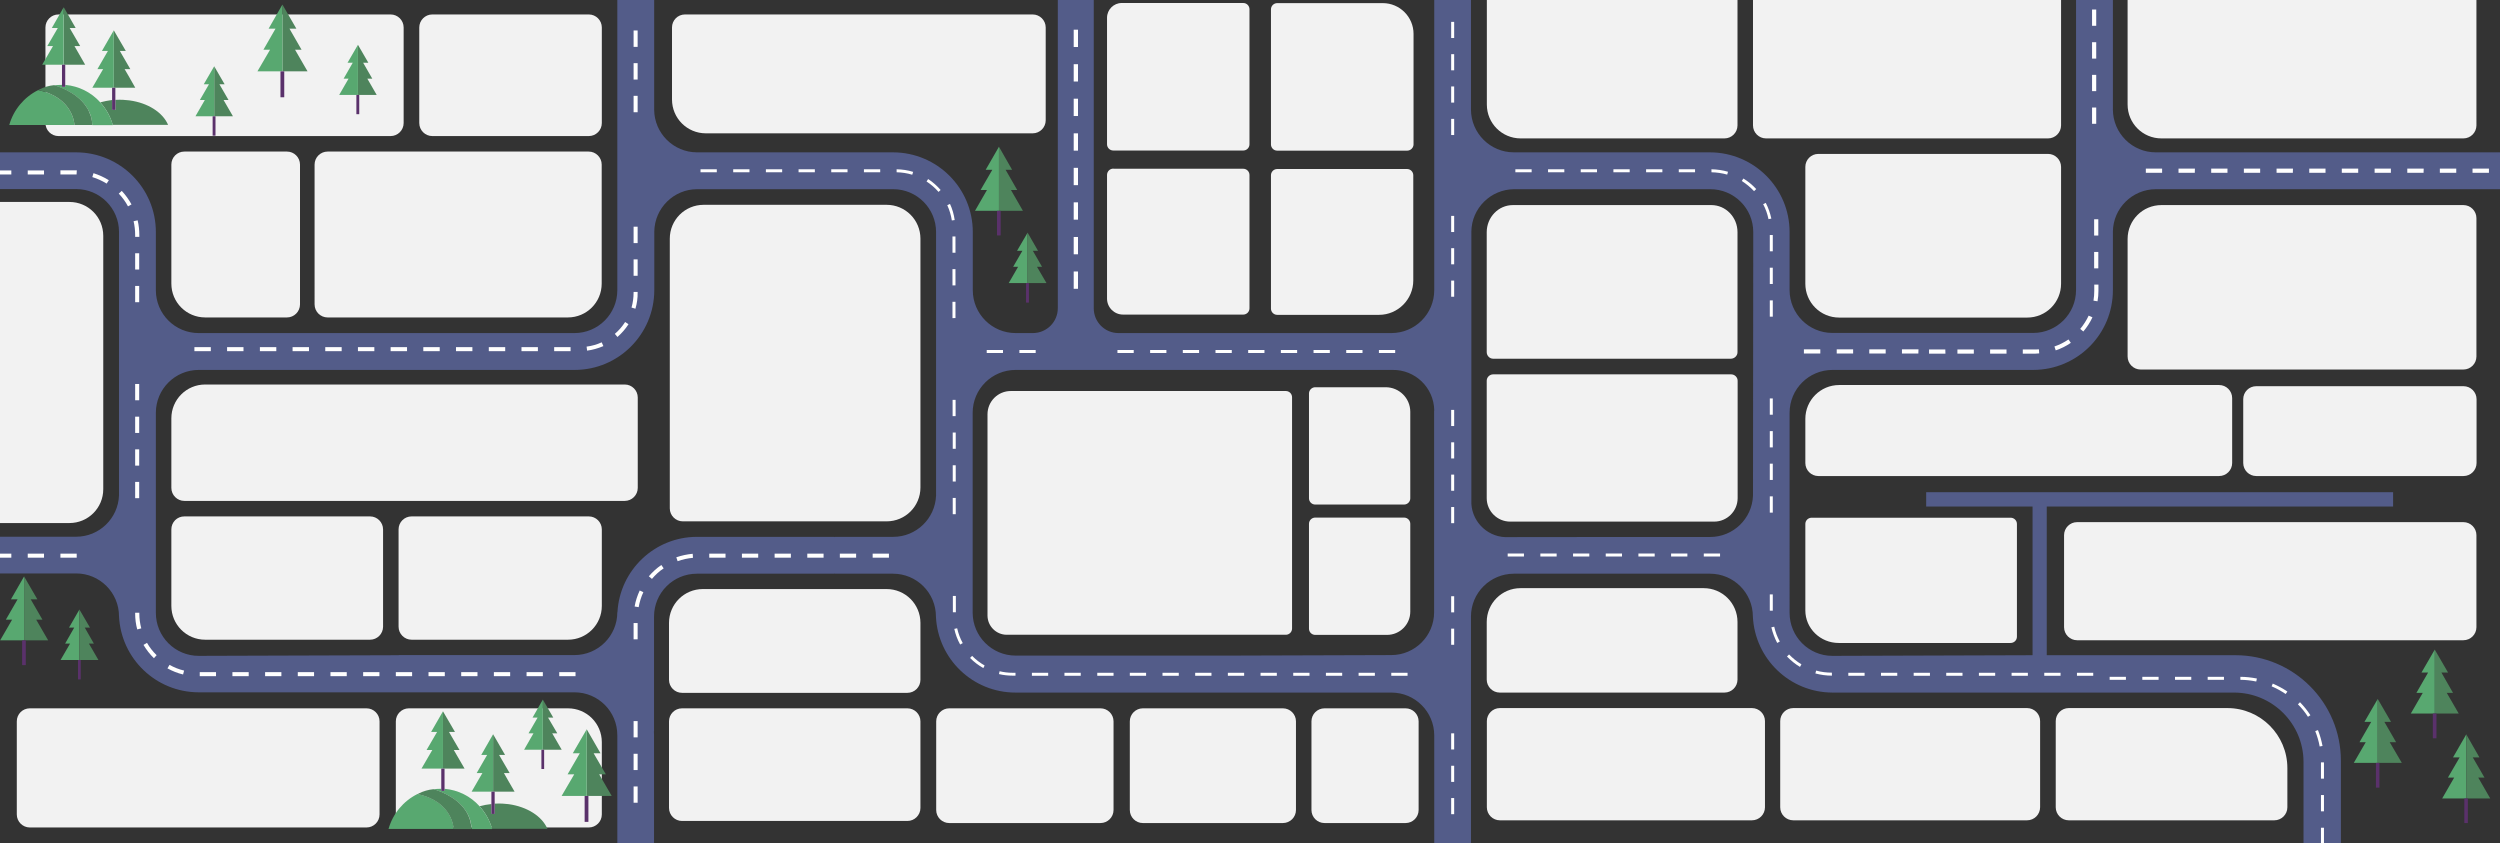 <?xml version="1.0" encoding="utf-8"?>
<!-- Generator: Adobe Illustrator 25.4.1, SVG Export Plug-In . SVG Version: 6.00 Build 0)  -->
<svg version="1.1" id="Mapa" xmlns="http://www.w3.org/2000/svg" xmlns:xlink="http://www.w3.org/1999/xlink" x="0px" y="0px"
	 viewBox="0 0 1920 647.5" style="enable-background:new 0 0 1920 647.5;" xml:space="preserve">
<rect x="0" y="0" width="1920" height="647.5" fill="#333333" stroke="none"/>
<style type="text/css">
	.st0{fill:#F2F2F2;}
	.st1{fill:#535C89;}
	.st2{fill:#58A870;}
	.st3{fill:#4E845C;}
	.st4{fill:#5A316B;}
	.st5{fill:#FFFFFF;}
	.st6{fill:#8BD8EA;}
</style>
<path class="st0" d="M44.9,11.1h255.1c5.5,0,10,4.5,10,10v73.4c0,5.5-4.5,10-10,10H44.9c-5.5,0-10-4.5-10-10V21.1
	C34.9,15.6,39.4,11.1,44.9,11.1z"/>
<g id="estradas">
	<path class="st1" d="M1101.4,315.5v154.7c0,18.2-14.8,32.9-32.9,32.9l-124,0.4h-10.9H780c-18.2,0-33-14.8-33-33V317
		c0-18.2,14.8-32.9,33-32.9h289.4c17.4-0.3,31.8,13.6,32.1,31c0,0,0,0,0,0L1101.4,315.5z M306.3,503.2l-153.7,0.5
		c-18.2,0-32.9-14.8-32.9-33V317c0-18.2,14.8-32.9,32.9-32.9h288.7c33.8,0,61.1-27.4,61.2-61.2v-45c0.2-18,14.9-32.6,32.9-32.6
		h150.6c18.2,0,32.9,14.8,32.9,32.9v202.4c-0.7,17.7-15.2,31.7-32.9,31.7h-44.7c-0.2,0-0.4,0.2-0.4,0.4c0,0,0,0,0,0v-0.4H535.3
		c-32.5,0-59.3,25.5-61.1,57.9h-0.1c0,18.2-14.8,32.9-32.9,32.9H306.3z M1346.3,380.7c-0.7,17.7-15.2,31.7-32.9,31.7
		c0,0-153.3,0-154.6,0.1c-15,0.9-27.9-10.6-28.8-25.6c0-0.5,0-1,0-1.5V177.9c0.2-18,14.9-32.5,32.9-32.6h150.6
		c18.2,0,33,14.7,33,32.9L1346.3,380.7z M502.3,673.9V564.8c0-1.1,0-2.2-0.1-3.3h0.1v-88c0-18.2,14.7-32.9,32.9-32.9h105.6v-0.4
		c0,0.2,0.2,0.4,0.4,0.4l0,0h44.7c18.2,0,32.9,14.8,32.9,32.9c1.5,32.7,28.4,58.4,61.1,58.4h288.7c18.2,0,32.9,14.8,32.9,32.9v107.2
		v0.3c0,0.7,28.2,0,28.2,0V473.5c0-18.2,14.8-32.9,33-32.9h150.6c18.2,0,32.9,14.8,32.9,32.9c1.6,32.6,28.4,58.3,61.1,58.4h308.4
		c29.5,0,53.4,23.9,53.4,53.3c0,0,0,0,0,0V682c9.5-0.4,19.1-0.7,28.7-1v-96.8c0-44.7-36.3-81-81-81l0,0h-144.9V389h266v-11h-358.6
		v11h81.7v114.2l-153.7,0.5c-18.2,0-32.9-14.8-32.9-33V317c0-18.2,14.8-32.9,32.9-32.9h154.3c33.8-0.1,61.1-27.4,61.1-61.2v-45
		c0.2-18,14.9-32.5,32.9-32.6h287.8v-28.3h-287.8c-18.1,0-32.8-14.7-32.9-32.8V-21.9l-28.3-2v246.7c0,18.2-14.8,32.9-32.9,32.9
		h-154.2c-18.2,0-32.9-14.8-32.9-32.9v-44.6c0-33.8-27.4-61.1-61.2-61.2h-150.6c-18.1,0-32.8-14.7-32.9-32.8v-97.7l-28.2-1.3v237.7
		c0,18.2-14.8,32.9-32.9,32.9H859c-10.5,0-19-8.5-19-19l0,0v-251h-27.6v250.9c0,10.5-8.5,19-19,19.1H780
		c-18.2,0-32.9-14.8-32.9-32.9v-44.7c0-33.8-27.4-61.1-61.2-61.2H535.3c-18.1,0-32.8-14.7-32.9-32.8v-98.2l0,0l-28.3-0.3v237.2
		c0,18.2-14.8,32.9-32.9,32.9H152.6c-18.2,0-32.9-14.7-32.9-32.9v-44.7c0-33.8-27.4-61.1-61.2-61.2H-3.7v28.2h62.2
		c18.2,0,32.9,14.8,32.9,32.9v202.4c-0.7,17.7-15.2,31.7-32.9,31.7H-3.7v28.2h62.2c18.2,0,32.9,14.8,32.9,32.9
		c1.6,32.6,28.4,58.3,61.1,58.4h288.7c18.2,0,32.9,14.7,32.9,32.9v109.1L502.3,673.9z"/>
</g>
<path class="st0" d="M1732.8,296.6h159.2c5.5,0,10,4.5,10,10v49c0,5.5-4.5,10-10,10h-159.2c-5.5,0-10-4.5-10-10v-49
	C1722.8,301.1,1727.2,296.6,1732.8,296.6z"/>
<path class="st0" d="M1412.5,295.7h291.8c5.5,0,10,4.5,10,10v49.9c0,5.5-4.5,10-10,10h-307.8c-5.5,0-10-4.5-10-10v-33.9
	C1386.5,307.4,1398.1,295.7,1412.5,295.7z"/>
<path class="st0" d="M1595.2,401h296.7c5.5,0,10,4.5,10,10v70.7c0,5.5-4.5,10-10,10h-296.7c-5.5,0-10-4.5-10-10V411
	C1585.2,405.5,1589.7,401,1595.2,401z"/>
<path class="st0" d="M1161.9,157.5h152.4c11.1,0,20.1,9.3,20.1,20.8l0,0v92c0.1,2.8-2.2,5.1-5,5.2c0,0,0,0,0,0h-182.6
	c-2.8,0-5-2.3-5-5.1c0,0,0,0,0,0v-92C1141.8,166.8,1150.8,157.5,1161.9,157.5z"/>
<path class="st0" d="M1316.3,400.6h-156.5c-9.9,0-18-8.1-18-18v-90.2c0-2.7,2.3-4.9,5-4.9h182.7c2.7,0,5,2.2,5,4.9v90.2
	c0,9.9-8.1,18-18,18c0,0,0,0,0,0L1316.3,400.6z"/>
<path class="st0" d="M776.3,300.3h211.2c2.7,0,4.8,2.2,4.8,4.8v177.6c0,2.7-2.2,4.8-4.8,4.8H773.2c-8.1,0-14.8-6.6-14.8-14.8
	c0,0,0,0,0,0l0,0V318.2C758.4,308.3,766.4,300.3,776.3,300.3C776.3,300.3,776.3,300.3,776.3,300.3L776.3,300.3z"/>
<path class="st0" d="M1391.4,397.6h152.7c2.7,0,4.9,2.1,4.9,4.8c0,0,0,0,0,0V489c0,2.7-2.2,4.8-4.9,4.8c0,0,0,0,0,0h-132
	c-14.1,0-25.6-11.2-25.6-25l0,0v-66.4C1386.5,399.7,1388.7,397.6,1391.4,397.6z"/>
<path class="st0" d="M861.5,2.3h93.3c2.7,0,4.8,2.2,4.8,4.8l0,0v103.7c0,2.7-2.2,4.8-4.8,4.8H855c-2.7,0-4.8-2.2-4.8-4.8V13.6
	C850.2,7.4,855.3,2.3,861.5,2.3C861.5,2.3,861.5,2.3,861.5,2.3z"/>
<path class="st0" d="M1080.7,115.7h-99.8c-2.7,0-4.8-2.2-4.8-4.8l0,0V7.2c0-2.7,2.2-4.8,4.8-4.8h81.1c13,0,23.6,10.6,23.6,23.6l0,0
	v85C1085.5,113.6,1083.3,115.7,1080.7,115.7L1080.7,115.7L1080.7,115.7z"/>
<path class="st0" d="M855.1,129.6h99.7c2.7,0,4.8,2.2,4.8,4.8v102.4c0,2.7-2.2,4.8-4.8,4.8h-92.3c-6.8,0-12.3-5.5-12.3-12.3v0l0,0
	v-94.9c0-2.7,2.1-4.8,4.7-4.9c0,0,0,0,0,0H855.1z"/>
<path class="st0" d="M1010.1,297.4h54.1c10.4,0,18.9,8.4,18.9,18.9l0,0v66.4c0,2.7-2.2,4.8-4.8,4.8h-68.2c-2.7,0-4.8-2.2-4.8-4.8
	v-80.5C1005.3,299.6,1007.5,297.4,1010.1,297.4z"/>
<path class="st0" d="M1010.1,397.5h68.2c2.7,0,4.8,2.2,4.8,4.8c0,0,0,0,0,0v67.4c0,9.9-8,17.9-17.9,17.9c0,0,0,0,0,0h-55.1
	c-2.7,0-4.8-2.2-4.8-4.8v-80.5C1005.3,399.6,1007.5,397.5,1010.1,397.5z"/>
<path class="st0" d="M1059.1,241.8h-78.2c-2.7,0-4.8-2.2-4.8-4.8V134.6c0-2.7,2.2-4.8,4.8-4.8h99.7c2.7,0,4.8,2.2,4.8,4.8
	c0,0,0,0,0,0v80.8C1085.4,229.9,1073.6,241.8,1059.1,241.8C1059,241.8,1059,241.8,1059.1,241.8L1059.1,241.8z"/>
<polygon class="st2" points="1824.7,585.9 1826.1,585.9 1826.1,536.8 1815.9,554.4 1821.1,554.4 1812.1,570 1816.9,570 
	1807.7,585.9 "/>
<polygon class="st3" points="1827.4,585.9 1844.6,585.9 1835.3,570 1840.2,570 1831.2,554.4 1836.3,554.4 1826.1,536.8 
	1826.1,585.9 1826.3,585.9 "/>
<polygon class="st4" points="1824.7,604.9 1827.4,604.9 1827.4,585.9 1826.3,585.9 1826.1,585.9 1826.1,585.9 1826.1,585.9 
	1824.7,585.9 "/>
<polygon class="st2" points="1892.6,613.2 1894.1,613.2 1894.1,564 1883.9,581.7 1889,581.7 1880,597.2 1884.8,597.2 1875.6,613.2 
	"/>
<polygon class="st3" points="1895.3,613.2 1912.5,613.2 1903.3,597.2 1908.1,597.2 1899.1,581.7 1904.2,581.7 1894.1,564 
	1894.1,613.2 1894.2,613.2 "/>
<polygon class="st4" points="1892.6,632.1 1895.3,632.1 1895.3,613.2 1894.2,613.2 1894.1,613.2 1894.1,613.2 1894.1,613.2 
	1892.6,613.2 "/>
<polygon class="st2" points="765.7,161.9 767.2,161.9 767.2,112.7 757,130.4 762.1,130.4 753.1,145.9 758,145.9 748.8,161.9 "/>
<polygon class="st3" points="768.5,161.9 785.6,161.9 776.4,145.9 781.2,145.9 772.3,130.4 777.3,130.4 767.2,112.7 767.2,161.9 
	767.4,161.9 "/>
<polygon class="st4" points="765.7,180.8 768.5,180.8 768.5,161.9 767.4,161.9 767.2,161.9 767.2,161.9 767.2,161.9 765.7,161.9 "/>
<polygon class="st2" points="788,217.4 789.2,217.4 789.2,178.7 781.1,192.6 785.2,192.6 778.1,204.9 781.9,204.9 774.7,217.4 "/>
<polygon class="st3" points="790.2,217.4 803.7,217.4 796.4,204.9 800.3,204.9 793.2,192.6 797.2,192.6 789.2,178.7 789.2,217.4 
	789.3,217.4 "/>
<polygon class="st4" points="788,232.4 790.2,232.4 790.2,217.4 789.3,217.4 789.2,217.4 789.2,217.4 789.2,217.4 788,217.4 "/>
<polygon class="st2" points="17,491.8 18.5,491.8 18.5,442.7 8.4,460.3 13.5,460.3 4.5,475.9 9.3,475.9 0.1,491.8 "/>
<polygon class="st3" points="19.8,491.8 37,491.8 27.8,475.9 32.6,475.9 23.6,460.3 28.7,460.3 18.5,442.7 18.5,491.8 18.7,491.8 
	"/>
<polygon class="st4" points="17,510.8 19.8,510.8 19.8,491.8 18.7,491.8 18.5,491.8 18.5,491.8 18.5,491.8 17,491.8 "/>
<polygon class="st2" points="59.9,506.9 61,506.9 61,468.1 53,482 57,482 50,494.3 53.8,494.3 46.5,506.9 "/>
<polygon class="st3" points="62,506.9 75.6,506.9 68.3,494.3 72.1,494.3 65.1,482 69.1,482 61,468.1 61,506.9 61.2,506.9 "/>
<polygon class="st4" points="59.9,521.8 62,521.8 62,506.9 61.2,506.9 61,506.9 61,506.9 61,506.9 59.9,506.9 "/>
<polygon class="st3" points="1871.2,548 1888.3,548 1879.1,532.1 1883.9,532.1 1875,516.5 1880.1,516.5 1869.9,498.9 1869.9,548 
	1870.1,548 "/>
<polygon class="st2" points="1868.4,548 1869.9,548 1869.9,498.9 1859.7,516.5 1864.8,516.5 1855.8,532.1 1860.7,532.1 1851.5,548 
	"/>
<polygon class="st4" points="1868.4,567 1871.2,567 1871.2,548 1870.1,548 1869.9,548 1869.9,548 1869.9,548 1868.4,548 "/>
<g id="linhas">
	<rect x="425.6" y="266.6" class="st5" width="12.6" height="3.1"/>
	<rect x="400.5" y="266.6" class="st5" width="12.6" height="3.1"/>
	<rect x="375.4" y="266.6" class="st5" width="12.6" height="3.1"/>
	<rect x="350.2" y="266.6" class="st5" width="12.6" height="3.1"/>
	<rect x="325.1" y="266.6" class="st5" width="12.6" height="3.1"/>
	<rect x="300" y="266.6" class="st5" width="12.6" height="3.1"/>
	<rect x="274.9" y="266.6" class="st5" width="12.6" height="3.1"/>
	<rect x="249.8" y="266.6" class="st5" width="12.6" height="3.1"/>
	<rect x="224.7" y="266.6" class="st5" width="12.6" height="3.1"/>
	<rect x="199.6" y="266.6" class="st5" width="12.6" height="3.1"/>
	<rect x="174.4" y="266.6" class="st5" width="12.6" height="3.1"/>
	<rect x="149.3" y="266.6" class="st5" width="12.6" height="3.1"/>
	<path class="st5" d="M450.9,269.3l-0.4-3.1c4-0.5,7.9-1.6,11.6-3.3l1.3,2.9C459.4,267.5,455.2,268.7,450.9,269.3z"/>
	<path class="st5" d="M474.2,258.8l-2-2.4c3.1-2.6,5.7-5.7,7.9-9.1l2.6,1.7C480.4,252.6,477.5,255.9,474.2,258.8z"/>
	<path class="st5" d="M488,237.1l-3-0.9c1.1-3.8,1.6-7.6,1.6-11.6v-0.4h3.1v0.4C489.8,228.9,489.2,233.1,488,237.1z"/>
	<rect x="486.6" y="199.2" class="st5" width="3.1" height="12.6"/>
	<rect x="486.6" y="174.1" class="st5" width="3.1" height="12.6"/>
	<rect x="486.6" y="73.6" class="st5" width="3.1" height="12.6"/>
	<rect x="486.6" y="48.5" class="st5" width="3.1" height="12.6"/>
	<rect x="486.6" y="23.4" class="st5" width="3.1" height="12.6"/>
	<rect x="1114.5" y="612.9" class="st5" width="2.3" height="12.4"/>
	<rect x="1114.5" y="588.1" class="st5" width="2.3" height="12.4"/>
	<rect x="1114.5" y="563.2" class="st5" width="2.3" height="12.4"/>
	<rect x="1114.5" y="457.9" class="st5" width="2.3" height="12.4"/>
	<rect x="1114.5" y="482.8" class="st5" width="2.3" height="12.4"/>
	<rect x="1114.5" y="389.4" class="st5" width="2.3" height="12.4"/>
	<rect x="1114.5" y="364.5" class="st5" width="2.3" height="12.4"/>
	<rect x="1114.5" y="339.7" class="st5" width="2.3" height="12.4"/>
	<rect x="1114.5" y="314.8" class="st5" width="2.3" height="12.4"/>
	<rect x="1114.5" y="215.5" class="st5" width="2.3" height="12.4"/>
	<rect x="1114.5" y="190.6" class="st5" width="2.3" height="12.4"/>
	<rect x="1114.5" y="165.8" class="st5" width="2.3" height="12.4"/>
	<rect x="1114.5" y="91.3" class="st5" width="2.3" height="12.4"/>
	<rect x="1114.5" y="66.4" class="st5" width="2.3" height="12.4"/>
	<rect x="1114.5" y="41.6" class="st5" width="2.3" height="12.4"/>
	<rect x="1114.5" y="16.8" class="st5" width="2.3" height="12.4"/>
	<rect x="824.6" y="208.5" class="st5" width="3.3" height="13.3"/>
	<rect x="824.6" y="182" class="st5" width="3.3" height="13.3"/>
	<rect x="824.6" y="155.4" class="st5" width="3.3" height="13.3"/>
	<rect x="824.6" y="128.9" class="st5" width="3.3" height="13.3"/>
	<rect x="824.6" y="102.4" class="st5" width="3.3" height="13.3"/>
	<rect x="824.6" y="75.8" class="st5" width="3.3" height="13.3"/>
	<rect x="824.6" y="49.3" class="st5" width="3.3" height="13.3"/>
	<rect x="824.6" y="22.8" class="st5" width="3.3" height="13.3"/>
	<rect x="429.5" y="516.2" class="st5" width="12.5" height="3.1"/>
	<rect x="404.4" y="516.2" class="st5" width="12.5" height="3.1"/>
	<rect x="379.3" y="516.2" class="st5" width="12.5" height="3.1"/>
	<rect x="354.2" y="516.2" class="st5" width="12.5" height="3.1"/>
	<rect x="329.1" y="516.2" class="st5" width="12.5" height="3.1"/>
	<rect x="304" y="516.2" class="st5" width="12.5" height="3.1"/>
	<rect x="278.9" y="516.2" class="st5" width="12.5" height="3.1"/>
	<rect x="253.8" y="516.2" class="st5" width="12.5" height="3.1"/>
	<rect x="228.7" y="516.2" class="st5" width="12.5" height="3.1"/>
	<rect x="203.6" y="516.2" class="st5" width="12.5" height="3.1"/>
	<rect x="178.5" y="516.2" class="st5" width="12.5" height="3.1"/>
	<rect x="153.4" y="516.2" class="st5" width="12.5" height="3.1"/>
	<path class="st5" d="M140.6,518c-4.2-1-8.2-2.6-12-4.7l1.6-2.7c3.5,2,7.3,3.5,11.2,4.4L140.6,518z"/>
	<path class="st5" d="M118.2,505.5c-3.1-3-5.8-6.5-8-10.2l2.7-1.6c2,3.5,4.5,6.7,7.4,9.5L118.2,505.5z"/>
	<path class="st5" d="M105.4,483.4c-1.1-4-1.6-8.1-1.6-12.3v-0.5h3.2v0.5c0,3.9,0.5,7.7,1.5,11.5L105.4,483.4z"/>
	<rect x="103.8" y="370.1" class="st5" width="3.1" height="12.5"/>
	<rect x="103.8" y="345.1" class="st5" width="3.1" height="12.5"/>
	<rect x="103.8" y="320" class="st5" width="3.1" height="12.5"/>
	<rect x="103.8" y="294.9" class="st5" width="3.1" height="12.5"/>
	<rect x="103.8" y="219.6" class="st5" width="3.1" height="12.5"/>
	<rect x="103.8" y="194.5" class="st5" width="3.1" height="12.5"/>
	<path class="st5" d="M107,181.9h-3.2v-1.4c0-3.6-0.4-7.2-1.2-10.6l3.1-0.7c0.9,3.7,1.3,7.5,1.3,11.4L107,181.9z"/>
	<path class="st5" d="M98.3,158.5c-1.9-3.6-4.3-6.9-7.1-9.8l2.3-2.1c2.9,3.1,5.5,6.7,7.5,10.4L98.3,158.5z"/>
	<path class="st5" d="M81.9,141c-3.4-2.1-7.1-3.8-11-5l0.9-3c4.1,1.3,8.1,3.1,11.8,5.4L81.9,141z"/>
	<path class="st5" d="M58.8,134H46.4v-3.2H59L58.8,134z"/>
	<rect x="21.3" y="130.9" class="st5" width="12.5" height="3.1"/>
	<rect x="-3.8" y="130.9" class="st5" width="12.5" height="3.1"/>
	<rect x="46.4" y="425.2" class="st5" width="12.5" height="3.1"/>
	<rect x="21.3" y="425.2" class="st5" width="12.5" height="3.1"/>
	<rect x="-3.8" y="425.2" class="st5" width="12.5" height="3.1"/>
	<rect x="1068.5" y="516.7" class="st5" width="12.5" height="2.3"/>
	<rect x="1043.4" y="516.7" class="st5" width="12.5" height="2.3"/>
	<rect x="1018.3" y="516.7" class="st5" width="12.5" height="2.3"/>
	<rect x="993.2" y="516.7" class="st5" width="12.5" height="2.3"/>
	<rect x="968.1" y="516.7" class="st5" width="12.5" height="2.3"/>
	<rect x="943" y="516.7" class="st5" width="12.5" height="2.3"/>
	<rect x="917.9" y="516.7" class="st5" width="12.5" height="2.3"/>
	<rect x="892.8" y="516.7" class="st5" width="12.5" height="2.3"/>
	<rect x="867.7" y="516.7" class="st5" width="12.5" height="2.3"/>
	<rect x="842.7" y="516.7" class="st5" width="12.5" height="2.3"/>
	<rect x="817.5" y="516.7" class="st5" width="12.5" height="2.3"/>
	<rect x="792.5" y="516.7" class="st5" width="12.5" height="2.3"/>
	<path class="st5" d="M779.9,518.9h-2.2c-3.5,0-7.1-0.4-10.5-1.2l0.5-2.2c3.3,0.8,6.6,1.2,10,1.2h2.2L779.9,518.9z"/>
	<path class="st5" d="M755.2,513.1c-3.7-2.1-7.2-4.7-10.2-7.8l1.6-1.6c2.8,2.9,6.1,5.4,9.6,7.4L755.2,513.1z"/>
	<path class="st5" d="M737.4,495c-2.1-3.8-3.6-7.8-4.5-12l2.2-0.5c0.9,4,2.3,7.8,4.3,11.4L737.4,495z"/>
	
		<rect x="731.8" y="457.7" transform="matrix(1 -1.396262e-03 1.396262e-03 1 -0.647 1.024)" class="st5" width="2.3" height="12.5"/>
	
		<rect x="731.7" y="382.4" transform="matrix(1 -1.221729e-03 1.221729e-03 1 -0.474 0.896)" class="st5" width="2.3" height="12.5"/>
	
		<rect x="731.7" y="357.3" transform="matrix(1 -1.221729e-03 1.221729e-03 1 -0.444 0.896)" class="st5" width="2.3" height="12.5"/>
	
		<rect x="731.7" y="332.2" transform="matrix(1 -1.221729e-03 1.221729e-03 1 -0.413 0.895)" class="st5" width="2.3" height="12.5"/>
	
		<rect x="731.6" y="307.1" transform="matrix(1 -1.396262e-03 1.396262e-03 1 -0.437 1.024)" class="st5" width="2.3" height="12.5"/>
	
		<rect x="731.5" y="231.8" transform="matrix(1 -1.221729e-03 1.221729e-03 1 -0.29 0.895)" class="st5" width="2.3" height="12.5"/>
	
		<rect x="731.5" y="206.7" transform="matrix(1 -1.221729e-03 1.221729e-03 1 -0.26 0.895)" class="st5" width="2.3" height="12.5"/>
	
		<rect x="731.5" y="181.6" transform="matrix(1 -1.221729e-03 1.221729e-03 1 -0.229 0.895)" class="st5" width="2.3" height="12.5"/>
	<path class="st5" d="M731,169.3c-0.6-4-1.8-8-3.5-11.7l2.1-1c1.8,3.9,3,8.1,3.6,12.4L731,169.3z"/>
	<path class="st5" d="M720.8,147.4c-2.7-3.1-5.8-5.8-9.2-8l1.2-1.9c3.6,2.3,6.8,5.2,9.6,8.4L720.8,147.4z"/>
	<path class="st5" d="M700.6,134.2c-3.9-1.2-7.9-1.8-12-1.9V130c4.3,0.1,8.6,0.7,12.7,2L700.6,134.2z"/>
	<rect x="563.1" y="130" class="st5" width="12.5" height="2.3"/>
	<rect x="538" y="130" class="st5" width="12.5" height="2.3"/>
	<rect x="663.5" y="130" class="st5" width="12.5" height="2.3"/>
	<rect x="638.4" y="130" class="st5" width="12.5" height="2.3"/>
	<rect x="613.3" y="130" class="st5" width="12.5" height="2.3"/>
	<rect x="588.2" y="130" class="st5" width="12.5" height="2.3"/>
	<rect x="486.6" y="604" class="st5" width="3.1" height="12.5"/>
	<rect x="486.6" y="578.9" class="st5" width="3.1" height="12.5"/>
	<rect x="486.6" y="553.8" class="st5" width="3.1" height="12.5"/>
	<rect x="486.6" y="478.5" class="st5" width="3.1" height="12.5"/>
	<path class="st5" d="M490.5,466.3l-3.1-0.5c0.7-4.3,2.1-8.4,3.9-12.3l2.8,1.3C492.4,458.4,491.2,462.3,490.5,466.3z"/>
	<path class="st5" d="M500.7,444.6l-2.4-2c2.8-3.3,6-6.2,9.6-8.7l1.8,2.6C506.3,438.7,503.3,441.5,500.7,444.6z"/>
	<path class="st5" d="M520.4,431l-1-3c4.1-1.4,8.3-2.3,12.6-2.7l0.2,3.1C528.2,428.8,524.2,429.6,520.4,431z"/>
	<rect x="670.2" y="425.2" class="st5" width="12.5" height="3.1"/>
	<rect x="645" y="425.2" class="st5" width="12.5" height="3.1"/>
	<rect x="620" y="425.2" class="st5" width="12.5" height="3.1"/>
	<rect x="594.9" y="425.2" class="st5" width="12.5" height="3.1"/>
	<rect x="569.8" y="425.2" class="st5" width="12.5" height="3.1"/>
	<rect x="544.7" y="425.2" class="st5" width="12.5" height="3.1"/>
	<rect x="1782.5" y="635.7" class="st5" width="2.3" height="12.5"/>
	<rect x="1782.5" y="610.6" class="st5" width="2.3" height="12.5"/>
	<rect x="1782.5" y="585.5" class="st5" width="2.3" height="12.5"/>
	<path class="st5" d="M1781.5,573.3c-0.7-4-1.9-8-3.4-11.8l2.1-0.8c1.6,4,2.7,8.1,3.5,12.2L1781.5,573.3z"/>
	<path class="st5" d="M1772.5,550.5c-2.2-3.5-4.8-6.7-7.7-9.6l1.6-1.6c3,3.1,5.7,6.4,8,10L1772.5,550.5z"/>
	<path class="st5" d="M1755.4,533c-3.4-2.3-7-4.3-10.8-5.9l0.9-2.1c3.9,1.7,7.7,3.7,11.2,6.1L1755.4,533z"/>
	<path class="st5" d="M1732.8,523.4c-4-0.8-8.1-1.3-12.2-1.3v-2.3c4.3,0,8.5,0.5,12.7,1.3L1732.8,523.4z"/>
	<rect x="1695.5" y="519.8" class="st5" width="12.5" height="2.3"/>
	<rect x="1670.4" y="519.8" class="st5" width="12.5" height="2.3"/>
	<rect x="1645.3" y="519.8" class="st5" width="12.5" height="2.3"/>
	<rect x="1620.2" y="519.8" class="st5" width="12.5" height="2.3"/>
	<rect x="1595.1" y="516.7" class="st5" width="12.5" height="2.3"/>
	<rect x="1570" y="516.7" class="st5" width="12.5" height="2.3"/>
	<rect x="1544.9" y="516.7" class="st5" width="12.5" height="2.3"/>
	<rect x="1519.8" y="516.7" class="st5" width="12.5" height="2.3"/>
	<rect x="1494.7" y="516.7" class="st5" width="12.5" height="2.3"/>
	<rect x="1469.7" y="516.7" class="st5" width="12.5" height="2.3"/>
	<rect x="1444.6" y="516.7" class="st5" width="12.5" height="2.3"/>
	<rect x="1419.5" y="516.7" class="st5" width="12.5" height="2.3"/>
	<path class="st5" d="M1406.9,518.9c-4.3,0-8.6-0.6-12.7-1.7l0.6-2.2c3.9,1.1,8,1.6,12.1,1.6V518.9z"/>
	<path class="st5" d="M1382.4,512.2c-3.7-2.2-7-4.9-10-8l1.6-1.6c2.8,2.9,6,5.5,9.5,7.6L1382.4,512.2z"/>
	<path class="st5" d="M1364.9,493.8c-2-3.8-3.5-7.8-4.5-12l2.2-0.5c0.9,4,2.3,7.8,4.3,11.4L1364.9,493.8z"/>
	<rect x="1359.2" y="456.5" class="st5" width="2.3" height="12.5"/>
	<rect x="1359.2" y="381.2" class="st5" width="2.3" height="12.5"/>
	<rect x="1359.2" y="356.1" class="st5" width="2.3" height="12.5"/>
	<rect x="1359.2" y="331.1" class="st5" width="2.3" height="12.5"/>
	<rect x="1359.2" y="306" class="st5" width="2.3" height="12.5"/>
	<rect x="1359.2" y="230.7" class="st5" width="2.3" height="12.5"/>
	<rect x="1359.2" y="205.6" class="st5" width="2.3" height="12.5"/>
	<rect x="1359.2" y="180.5" class="st5" width="2.3" height="12.5"/>
	<path class="st5" d="M1358.2,168.3c-0.8-4-2.2-7.9-4.1-11.5l2-1c2,3.8,3.4,7.9,4.3,12.1L1358.2,168.3z"/>
	<path class="st5" d="M1347.1,146.8c-2.8-3-6-5.6-9.4-7.8l1.2-1.9c3.7,2.2,7,5,9.9,8.1L1347.1,146.8z"/>
	<path class="st5" d="M1326.5,134.1c-3.9-1.1-8-1.7-12.1-1.8V130c4.3,0.1,8.5,0.7,12.7,1.9L1326.5,134.1z"/>
	<rect x="1289.3" y="130" class="st5" width="12.5" height="2.3"/>
	<rect x="1264.2" y="130" class="st5" width="12.5" height="2.3"/>
	<rect x="1239.1" y="130" class="st5" width="12.5" height="2.3"/>
	<rect x="1214" y="130" class="st5" width="12.5" height="2.3"/>
	<rect x="1188.9" y="130" class="st5" width="12.5" height="2.3"/>
	<rect x="1163.8" y="130" class="st5" width="12.5" height="2.3"/>
	<rect x="1308.5" y="425.1" class="st5" width="12.5" height="2.3"/>
	<rect x="1283.4" y="425.1" class="st5" width="12.5" height="2.3"/>
	<rect x="1258.3" y="425.1" class="st5" width="12.5" height="2.3"/>
	<rect x="1233.2" y="425.1" class="st5" width="12.5" height="2.3"/>
	<rect x="1208.1" y="425.1" class="st5" width="12.5" height="2.3"/>
	<rect x="1183" y="425.1" class="st5" width="12.5" height="2.3"/>
	<rect x="1157.9" y="425.1" class="st5" width="12.5" height="2.3"/>
	<rect x="1410.6" y="268.3" class="st5" width="12.6" height="3.2"/>
	<polygon class="st5" points="1460.7,271.5 1473.3,271.5 1473.4,268.3 1460.7,268.3 	"/>
	<rect x="1435.6" y="268.3" class="st5" width="12.6" height="3.2"/>
	<rect x="1608.3" y="168.4" class="st5" width="3.2" height="12.5"/>
	<rect x="1608.3" y="193.5" class="st5" width="3.2" height="12.6"/>
	<polygon class="st5" points="1385.4,268.3 1385.4,271.5 1398,271.5 1398,268.3 	"/>
	<path class="st5" d="M1563.3,268.4h-9.8v3.2h9.7c1,0,2-0.1,2.9-0.2l-0.2-3.1C1565.1,268.4,1564.2,268.4,1563.3,268.4z"/>
	<path class="st5" d="M1577.8,266.1l1,3l0,0c4.1-1.4,8-3.3,11.6-5.8l-1.8-2.6C1585.2,263,1581.6,264.8,1577.8,266.1z"/>
	<rect x="1528.4" y="268.4" class="st5" width="12.6" height="3.2"/>
	<path class="st5" d="M1597.6,252.6l2.4,2l0,0c2.8-3.3,5.2-7,7-10.9l-2.9-1.3C1602.4,246,1600.2,249.5,1597.6,252.6z"/>
	<path class="st5" d="M1608.4,223.3c0,2.5-0.2,5.1-0.6,7.6l3.1,0.5l0,0c0.5-2.7,0.7-5.4,0.7-8.1v-4.7h-3.2V223.3z"/>
	<rect x="1503.3" y="268.4" class="st5" width="12.6" height="3.2"/>
	<polygon class="st5" points="1481.5,268.4 1481.5,271.6 1494.1,271.6 1494,268.4 	"/>
	<path class="st5" d="M1926.1,132.7h-2.1v-3.2h2.1L1926.1,132.7z M1911.5,132.7h-12.6v-3.2h12.6V132.7z M1886.4,132.7h-12.6v-3.2
		h12.6V132.7z M1861.3,132.7h-12.5v-3.2h12.6L1861.3,132.7z M1836.2,132.7h-12.5v-3.2h12.5V132.7z M1811.1,132.7h-12.6v-3.2h12.6
		V132.7z M1786,132.7h-12.5v-3.2h12.5L1786,132.7z M1760.9,132.7h-12.5v-3.2h12.6L1760.9,132.7z M1735.8,132.7h-12.5v-3.2h12.5
		V132.7z M1710.7,132.7h-12.5v-3.2h12.5V132.7z M1685.6,132.7h-12.5v-3.2h12.6L1685.6,132.7z M1660.5,132.7H1648v-3.2h12.5
		L1660.5,132.7z"/>
	<path class="st5" d="M1609.9-7.3v2.1h-3.2v-2.1H1609.9z M1609.9,7.3v12.5h-3.2V7.3L1609.9,7.3z M1609.9,32.4V45h-3.2V32.4H1609.9z
		 M1609.9,57.5v12.5h-3.2V57.5L1609.9,57.5z M1609.9,82.6v12.5h-3.2V82.6H1609.9z"/>
	<rect x="1059" y="268.8" class="st5" width="12.5" height="2.3"/>
	<rect x="1033.9" y="268.8" class="st5" width="12.5" height="2.3"/>
	<rect x="1008.8" y="268.8" class="st5" width="12.5" height="2.3"/>
	<rect x="983.7" y="268.8" class="st5" width="12.5" height="2.3"/>
	<rect x="958.6" y="268.8" class="st5" width="12.5" height="2.3"/>
	<rect x="933.5" y="268.8" class="st5" width="12.5" height="2.3"/>
	<rect x="908.4" y="268.8" class="st5" width="12.5" height="2.3"/>
	<rect x="883.3" y="268.8" class="st5" width="12.5" height="2.3"/>
	<rect x="858.2" y="268.8" class="st5" width="12.5" height="2.3"/>
	<rect x="782.9" y="268.8" class="st5" width="12.5" height="2.3"/>
	<rect x="757.8" y="268.8" class="st5" width="12.5" height="2.3"/>
</g>
<polygon class="st3" points="50.1,49.7 65.4,49.7 57.2,35.4 61.6,35.4 53.5,21.5 58.1,21.5 49,5.6 49,49.7 49.1,49.7 "/>
<polygon class="st2" points="48.9,5.6 39.8,21.5 44.4,21.5 36.3,35.4 40.7,35.4 32.4,49.7 47.6,49.7 48.9,49.7 "/>
<path class="st3" d="M86.1,84.4v-7.6C83,77.2,80,77.8,77,78.6l0,0c4.5,5,7.8,10.9,9.6,17.3h42.5C125,86.3,113.6,79,99.4,77.1
	c-0.7-0.1-1.4-0.2-2.1-0.2c-1.8-0.2-3.6-0.3-5.4-0.3c-1.1,0-2.2,0-3.3,0.1v7.8H86.1z"/>
<path class="st2" d="M29.3,69.2C18.5,74.6,10.4,84.3,7.1,96h50.1C57.2,96,56.6,74.8,29.3,69.2z"/>
<path class="st2" d="M77,78.6c-6.9-7.7-16.5-12.5-26.8-13.4h-0.1v1.6h-2.5v-1.6h-0.7c-1.8,0-3.6,0.1-5.3,0.4
	c0.7,0.2,16.8,4.3,24.9,16.7c0.8,1.2,1.4,2.4,2,3.6c0.6,1.3,1.1,2.7,1.5,4.1c0.5,2,0.8,4,0.9,6.1h15.8c-1.8-6.4-5.1-12.4-9.6-17.3
	V78.6z"/>
<path class="st2" d="M77,78.6L77,78.6c4.5,5,7.8,10.9,9.6,17.3l0,0C84.8,89.5,81.5,83.6,77,78.6z"/>
<path class="st3" d="M68.4,85.7c-0.6-1.3-1.2-2.5-2-3.6c-8-12.3-24.2-16.5-24.9-16.7l0,0c-3.9,0.4-7.6,1.5-11.1,3.2l-0.1,0.1l-1,0.5
	l0,0C56.6,74.9,57.2,96,57.2,96h13.7c-0.1-2.1-0.4-4.1-0.9-6.1C69.5,88.5,69,87.1,68.4,85.7z"/>
<path class="st3" d="M68.4,85.7c0.6,1.3,1.1,2.7,1.5,4.1C69.5,88.4,69,87,68.4,85.7z"/>
<polygon class="st6" points="87.4,67.4 87.4,67.4 87.4,58.4 87.4,58.4 87.4,67.4 "/>
<polygon class="st4" points="49.1,49.7 49,49.7 48.9,49.7 48.9,49.7 47.6,49.7 47.6,58.4 47.6,65.1 47.6,66.7 50.1,66.7 50.1,65.2 
	50.1,58.4 50.1,49.7 "/>
<polygon class="st3" points="98.8,58.4 95.7,53.1 100.1,53.1 92,39.1 96.6,39.1 87.4,23.3 87.4,58.4 87.4,67.4 87.6,67.4 88.6,67.4 
	103.9,67.4 "/>
<polygon class="st2" points="78.3,39.1 82.9,39.1 74.8,53.1 79.2,53.1 76.1,58.4 70.9,67.4 86.1,67.4 87.4,67.4 87.4,58.4 
	87.4,23.3 "/>
<polygon class="st4" points="87.6,67.4 87.4,67.4 87.4,67.4 87.4,67.4 86.1,67.4 86.1,76.9 86.1,84.4 88.6,84.4 88.6,76.6 
	88.6,67.4 "/>
<polygon class="st3" points="218.3,54.8 236.2,54.8 226.6,38.2 231.6,38.2 222.3,22 227.6,22 216.9,3.5 216.9,54.8 217.1,54.8 "/>
<polygon class="st2" points="215.4,54.8 216.9,54.8 216.9,3.5 206.3,22 211.6,22 202.3,38.2 207.4,38.2 197.7,54.8 "/>
<polygon class="st4" points="215.4,74.7 218.3,74.7 218.3,54.8 217.1,54.8 216.9,54.8 216.9,54.8 216.9,54.8 215.4,54.8 "/>
<polygon class="st3" points="165.5,89.3 178.9,89.3 171.7,76.8 175.5,76.8 168.5,64.7 172.5,64.7 164.5,50.9 164.5,89.3 164.6,89.3 
	"/>
<polygon class="st2" points="163.3,89.3 164.5,89.3 164.5,50.9 156.5,64.7 160.5,64.7 153.5,76.8 157.3,76.8 150.1,89.3 "/>
<polygon class="st4" points="163.3,104.2 165.5,104.2 165.5,89.3 164.6,89.3 164.5,89.3 164.5,89.3 164.5,89.3 163.3,89.3 "/>
<polygon class="st3" points="275.9,72.9 289.3,72.9 282.1,60.4 285.9,60.4 278.9,48.2 282.9,48.2 274.9,34.4 274.9,72.9 275.1,72.9 
	"/>
<polygon class="st2" points="273.7,72.9 274.9,72.9 274.9,34.4 266.9,48.2 270.9,48.2 263.9,60.4 267.7,60.4 260.5,72.9 "/>
<polygon class="st4" points="273.7,87.7 275.9,87.7 275.9,72.9 275.1,72.9 274.9,72.9 274.9,72.9 274.9,72.9 273.7,72.9 "/>
<path class="st0" d="M332,11.1h120.2c5.5,0,10,4.5,10,10v73.4c0,5.5-4.5,10-10,10H332c-5.5,0-10-4.5-10-10V21.1
	C322,15.6,326.5,11.1,332,11.1z"/>
<path class="st0" d="M251.6,116.4h200.5c5.5,0,10,4.5,10,10v91.4c0,14.4-11.6,26-26,26H251.6c-5.5,0-10-4.5-10-10V126.4
	C241.6,120.9,246.1,116.4,251.6,116.4z"/>
<path class="st0" d="M157.6,295.3h322.2c5.5,0,10,4.5,10,10v69.4c0,5.5-4.5,10-10,10H141.6c-5.5,0-10-4.5-10-10v-53.4
	C131.6,306.9,143.2,295.3,157.6,295.3L157.6,295.3z"/>
<path class="st0" d="M141.6,396.6h142.6c5.5,0,10,4.5,10,10v74.7c0,5.5-4.5,10-10,10H157.6c-14.4,0-26-11.6-26-26l0,0v-58.7
	C131.6,401,136,396.6,141.6,396.6z"/>
<path class="st0" d="M316.1,396.6h136.1c5.5,0,10,4.5,10,10v58.7c0,14.4-11.6,26-26,26l0,0H316.1c-5.5,0-10-4.5-10-10v-74.7
	C306.1,401,310.6,396.6,316.1,396.6z"/>
<path class="st0" d="M22.9,544h258.6c5.5,0,10,4.5,10,10v71.5c0,5.5-4.5,10-10,10H22.9c-5.5,0-10-4.5-10-10V554
	C12.9,548.5,17.3,544,22.9,544z"/>
<path class="st0" d="M314,544h122.2c14.4,0,26,11.6,26,26l0,0v55.5c0,5.5-4.5,10-10,10H314c-5.5,0-10-4.5-10-10V554
	C304,548.5,308.5,544,314,544z"/>
<path class="st0" d="M523.8,544h173.1c5.5,0,10,4.5,10,10v66.5c0,5.5-4.5,10-10,10H523.8c-5.5,0-10-4.5-10-10V554
	C513.8,548.5,518.2,544,523.8,544z"/>
<path class="st0" d="M729,544h116.2c5.5,0,10,4.5,10,10v68.1c0,5.5-4.5,10-10,10H729c-5.5,0-10-4.5-10-10V554
	C719,548.5,723.5,544,729,544z"/>
<path class="st0" d="M877.7,544h107.6c5.5,0,10,4.5,10,10v68.1c0,5.5-4.5,10-10,10H877.7c-5.5,0-10-4.5-10-10V554
	C867.7,548.5,872.2,544,877.7,544z"/>
<path class="st0" d="M1017.2,544h62.3c5.5,0,10,4.5,10,10v68.1c0,5.5-4.5,10-10,10h-62.3c-5.5,0-10-4.5-10-10V554
	C1007.2,548.5,1011.7,544,1017.2,544z"/>
<path class="st0" d="M1151.9,543.8h193.6c5.5,0,10,4.5,10,10v66.2c0,5.5-4.5,10-10,10h-193.6c-5.5,0-10-4.5-10-10v-66.2
	C1141.9,548.3,1146.4,543.8,1151.9,543.8z"/>
<path class="st0" d="M1377.2,543.8h179.6c5.5,0,10,4.5,10,10v66.2c0,5.5-4.5,10-10,10h-179.6c-5.5,0-10-4.5-10-10v-66.2
	C1367.2,548.3,1371.7,543.8,1377.2,543.8z"/>
<path class="st0" d="M1588.8,543.8h121.8c25.5,0,46.1,20.7,46.1,46.1c0,0,0,0,0,0v30.1c0,5.5-4.5,10-10,10h-157.9
	c-5.5,0-10-4.5-10-10v-66.2C1578.8,548.3,1583.3,543.8,1588.8,543.8z"/>
<path class="st0" d="M1167.8,451.7h140.6c14.4,0,26,11.6,26,26v44.2c0,5.5-4.5,10-10,10h-172.6c-5.5,0-10-4.5-10-10v-44.2
	C1141.8,463.3,1153.4,451.7,1167.8,451.7z"/>
<path class="st0" d="M539.8,452.4h141.1c14.4,0,26,11.6,26,26v43.7c0,5.5-4.5,10-10,10H523.8c-5.5,0-10-4.5-10-10v-43.7
	C513.8,464,525.4,452.4,539.8,452.4z"/>
<path class="st0" d="M540.4,157.3h140.5c14.4,0,26,11.6,26,26v191.1c0,14.4-11.6,26-26,26l0,0H524.4c-5.5,0-10-4.5-10-10V183.3
	C514.4,168.9,526,157.3,540.4,157.3z"/>
<path class="st0" d="M141.6,116.4h78.8c5.5,0,10,4.5,10,10v107.4c0,5.5-4.5,10-10,10h-62.8c-14.4,0-26-11.6-26-26v-91.4
	C131.6,120.9,136,116.4,141.6,116.4z"/>
<path class="st0" d="M526.1,11.1h267c5.5,0,10,4.5,10,10v71.3c0,5.5-4.5,10-10,10h-251c-14.4,0-26-11.6-26-26V21.1
	C516.1,15.6,520.5,11.1,526.1,11.1z"/>
<path class="st0" d="M1660,157.5h231.9c5.5,0,10,4.5,10,10v106.3c0,5.5-4.5,10-10,10H1644c-5.5,0-10-4.5-10-10v-90.3
	C1634,169.1,1645.6,157.5,1660,157.5z"/>
<path class="st0" d="M1644-14.1h247.9c5.5,0,10,4.5,10,10V96.3c0,5.5-4.5,10-10,10H1660c-14.4,0-26-11.6-26-26V-4.1
	C1634-9.6,1638.5-14.1,1644-14.1L1644-14.1z"/>
<path class="st0" d="M1356.3-14.1h216.6c5.5,0,10,4.5,10,10V96.3c0,5.5-4.5,10-10,10h-216.6c-5.5,0-10-4.5-10-10V-4.1
	C1346.3-9.6,1350.8-14.1,1356.3-14.1z"/>
<path class="st0" d="M1151.9-14.1h172.5c5.5,0,10,4.5,10,10V96.3c0,5.5-4.5,10-10,10h-156.5c-14.4,0-26-11.6-26-26V-4.1
	C1141.9-9.6,1146.4-14.1,1151.9-14.1L1151.9-14.1z"/>
<path class="st0" d="M1396.5,118.2h176.4c5.5,0,10,4.5,10,10v89.7c0,14.4-11.6,26-26,26h-144.4c-14.4,0-26-11.6-26-26v-89.7
	C1386.5,122.7,1390.9,118.2,1396.5,118.2z"/>
<polygon class="st3" points="341.4,590.3 356.8,590.3 348.5,576 352.9,576 344.8,562.1 349.4,562.1 340.2,546.3 340.2,590.3 
	340.4,590.3 "/>
<polygon class="st2" points="340.2,546.3 331.1,562.1 335.7,562.1 327.6,576 332,576 323.7,590.3 338.9,590.3 340.2,590.3 "/>
<path class="st3" d="M377.4,625.1v-7.6c-3.1,0.3-6.1,0.9-9.1,1.7l0,0c4.5,5,7.8,10.9,9.6,17.3h42.5c-4.1-9.6-15.5-16.9-29.7-18.9
	c-0.7-0.1-1.4-0.2-2.1-0.2c-1.8-0.2-3.6-0.3-5.4-0.3c-1.1,0-2.2,0-3.3,0.1v7.8H377.4z"/>
<path class="st2" d="M320.6,609.8c-10.8,5.4-18.9,15.1-22.2,26.8h50.1C348.5,636.6,347.9,615.4,320.6,609.8z"/>
<path class="st2" d="M368.3,619.2c-6.9-7.7-16.5-12.5-26.8-13.4h-0.1v1.6h-2.5v-1.6h-0.7c-1.8,0-3.5,0.1-5.3,0.4
	c0.7,0.2,16.9,4.3,24.9,16.7c0.8,1.2,1.4,2.4,2,3.6c0.6,1.3,1.1,2.7,1.5,4.1c0.5,2,0.8,4,0.9,6.1h15.8c-1.8-6.4-5.1-12.4-9.6-17.3
	V619.2z"/>
<path class="st2" d="M368.3,619.2L368.3,619.2c4.5,5,7.8,10.9,9.6,17.3l0,0C376.1,630.1,372.8,624.2,368.3,619.2z"/>
<path class="st3" d="M359.7,626.4c-0.6-1.3-1.2-2.5-2-3.7c-8-12.3-24.2-16.5-24.9-16.6l0,0c-3.9,0.4-7.6,1.5-11.1,3.2l-0.1,0.1
	l-1,0.5l0,0c27.3,5.7,27.8,26.8,27.8,26.8h13.7c-0.1-2.1-0.4-4.1-0.9-6.1C360.8,629.1,360.3,627.7,359.7,626.4z"/>
<path class="st3" d="M359.7,626.4c0.6,1.3,1.1,2.7,1.5,4.1C360.8,629,360.3,627.7,359.7,626.4z"/>
<polygon class="st6" points="378.7,608 378.7,608 378.7,599 378.7,599 378.7,608 "/>
<polygon class="st4" points="340.4,590.3 340.2,590.3 340.2,590.3 340.2,590.3 338.9,590.3 338.9,599 338.9,605.7 338.9,607.4 
	341.4,607.4 341.4,605.8 341.4,599 341.4,590.3 "/>
<polygon class="st3" points="390,599 387,593.7 391.4,593.7 383.3,579.8 387.9,579.8 378.7,563.9 378.7,599 378.7,608 378.9,608 
	379.9,608 395.2,608 "/>
<polygon class="st2" points="369.6,579.8 374.1,579.8 366.1,593.7 370.5,593.7 367.4,599 362.2,608 377.4,608 378.7,608 378.7,599 
	378.7,563.9 "/>
<polygon class="st4" points="378.9,608 378.7,608 378.7,608 378.7,608 377.4,608 377.4,617.5 377.4,625.1 379.9,625.1 379.9,617.3 
	379.9,608 "/>
<polygon class="st3" points="451.9,611.3 469.8,611.3 460.2,594.7 465.3,594.7 455.9,578.5 461.2,578.5 450.6,560.1 450.6,611.3 
	450.8,611.3 "/>
<polygon class="st2" points="449,611.3 450.6,611.3 450.6,560.1 439.9,578.5 445.3,578.5 435.9,594.7 441,594.7 431.3,611.3 "/>
<polygon class="st4" points="449,631.2 451.9,631.2 451.9,611.3 450.8,611.3 450.6,611.3 450.6,611.3 450.6,611.3 449,611.3 "/>
<polygon class="st3" points="417.9,575.8 431.4,575.8 424.1,563.2 428,563.2 420.9,551.1 424.9,551.1 416.9,537.3 416.9,575.8 
	417.1,575.8 "/>
<polygon class="st2" points="415.8,575.8 416.9,575.8 416.9,537.3 409,551.1 412.9,551.1 405.9,563.2 409.7,563.2 402.5,575.8 "/>
<polygon class="st4" points="415.8,590.6 417.9,590.6 417.9,575.8 417.1,575.8 416.9,575.8 416.9,575.8 416.9,575.8 415.8,575.8 "/>
<path class="st0" d="M-15.1,155.1h68.4c14.4,0,26,11.6,26,26v194.6c0,14.4-11.6,26-26,26h-68.4l0,0V155.1L-15.1,155.1z"/>
</svg>
